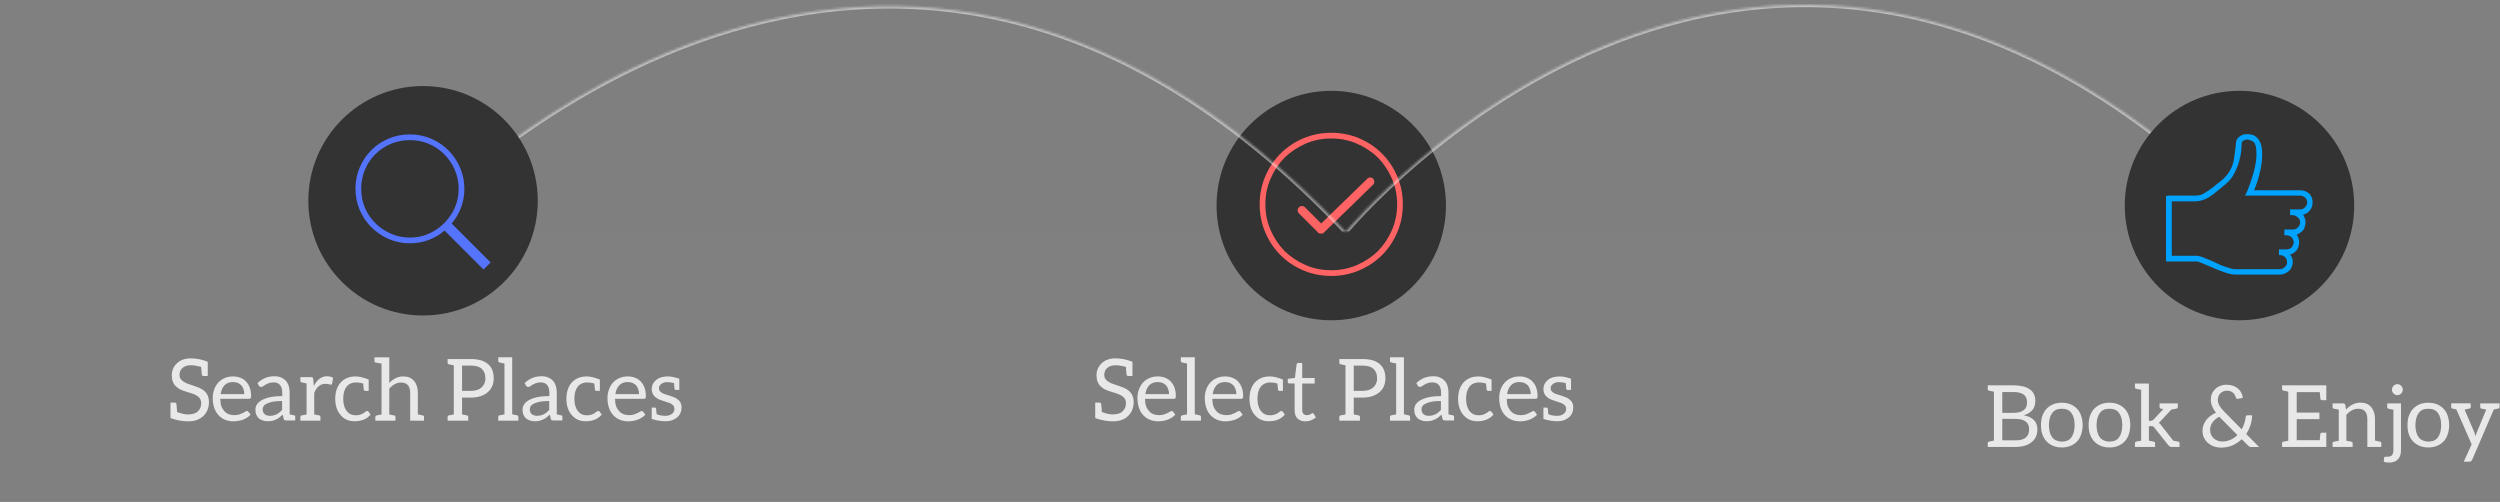 <svg width="1046" height="210" viewBox="0 0 1046 210" fill="none" xmlns="http://www.w3.org/2000/svg">
<rect x="0" y="0" width="1046" height="210" fill="#808080" stroke="none"/>
<path fill-rule="evenodd" clip-rule="evenodd" d="M557 38C583.51 38 605 59.49 605 86C605 112.509 583.51 134 557 134C530.49 134 509 112.509 509 86C509 59.49 530.49 38 557 38Z" fill="#333333"/>
<path fill-rule="evenodd" clip-rule="evenodd" d="M557 55.547C561.124 55.547 565.016 56.32 568.672 57.867C572.328 59.414 575.514 61.548 578.234 64.265C580.952 66.986 583.086 70.172 584.633 73.828C586.18 77.484 586.953 81.376 586.953 85.5C586.953 89.626 586.18 93.515 584.633 97.172C583.086 100.828 580.952 104.016 578.234 106.734C575.514 109.454 572.328 111.586 568.672 113.133C565.016 114.679 561.124 115.453 557 115.453C552.873 115.453 548.984 114.679 545.328 113.133C541.672 111.586 538.484 109.454 535.766 106.734C533.045 104.016 530.914 100.828 529.367 97.172C527.82 93.515 527.047 89.626 527.047 85.5C527.047 81.376 527.82 77.484 529.367 73.828C530.914 70.172 533.045 66.986 535.766 64.265C538.484 61.548 541.672 59.414 545.328 57.867C548.984 56.32 552.873 55.547 557 55.547ZM557 113.062C560.843 113.062 564.429 112.337 567.758 110.883C571.084 109.43 574.016 107.486 576.547 105.047C578.984 102.516 580.928 99.587 582.383 96.258C583.835 92.931 584.562 89.345 584.562 85.5C584.562 81.657 583.835 78.071 582.383 74.742C580.928 71.415 578.984 68.484 576.547 65.953C574.016 63.516 571.084 61.572 567.758 60.117C564.429 58.665 560.843 57.937 557 57.937C553.155 57.937 549.569 58.665 546.242 60.117C542.913 61.572 539.984 63.516 537.453 65.953C535.014 68.484 533.07 71.415 531.617 74.742C530.163 78.071 529.437 81.657 529.437 85.5C529.437 89.345 530.163 92.931 531.617 96.258C533.07 99.587 535.014 102.516 537.453 105.047C539.984 107.486 542.913 109.43 546.242 110.883C549.569 112.337 553.155 113.062 557 113.062ZM572.047 74.812C572.328 74.439 572.726 74.25 573.242 74.25C573.756 74.25 574.202 74.439 574.578 74.812C574.859 75.188 575 75.634 575 76.148C575 76.665 574.811 77.062 574.438 77.344L553.906 97.312C553.812 97.501 553.647 97.618 553.414 97.664C553.179 97.712 552.968 97.734 552.781 97.734C552.5 97.734 552.241 97.712 552.008 97.664C551.773 97.618 551.608 97.501 551.516 97.312L543.5 89.297C543.124 88.923 542.937 88.477 542.937 87.961C542.937 87.447 543.124 87.047 543.5 86.765C543.781 86.392 544.179 86.203 544.695 86.203C545.209 86.203 545.655 86.392 546.031 86.765L552.781 93.515L572.047 74.812Z" fill="#FF6363"/>
<g opacity="0.5">
<mask id="path-4-inside-1" fill="white">
<path fill-rule="evenodd" clip-rule="evenodd" d="M170 97C170 97 362.477 -115.458 563.059 97C563.059 97 739.327 -116.754 947 97"/>
</mask>
<path fill-rule="evenodd" clip-rule="evenodd" d="M170 97C170 97 362.477 -115.458 563.059 97C563.059 97 739.327 -116.754 947 97" fill="black" fill-opacity="0.01"/>
<path d="M563.059 97L562.332 97.686L563.109 98.51L563.83 97.636L563.059 97ZM170 97C170.741 97.671 170.741 97.671 170.743 97.669C170.744 97.668 170.746 97.666 170.749 97.663C170.754 97.657 170.762 97.648 170.774 97.635C170.796 97.611 170.83 97.573 170.876 97.524C170.967 97.425 171.105 97.276 171.288 97.08C171.655 96.689 172.203 96.109 172.928 95.362C174.379 93.866 176.535 91.697 179.353 89.009C184.988 83.634 193.265 76.186 203.825 67.91C224.95 51.354 255.186 31.5 291.652 18.268C328.113 5.038 370.783 -1.565 416.812 8.347C462.836 18.256 512.302 44.695 562.332 97.686L563.786 96.313C513.524 43.075 463.712 16.399 417.233 6.391C370.759 -3.616 327.701 3.06 290.97 16.388C254.245 29.713 223.824 49.695 202.592 66.336C191.973 74.658 183.647 82.149 177.972 87.562C175.135 90.269 172.96 92.457 171.493 93.969C170.759 94.726 170.202 95.314 169.828 95.713C169.641 95.913 169.5 96.066 169.405 96.169C169.357 96.221 169.321 96.26 169.297 96.287C169.285 96.3 169.275 96.31 169.269 96.317C169.266 96.321 169.263 96.323 169.262 96.325C169.26 96.327 169.259 96.328 170 97ZM563.059 97C563.83 97.636 563.831 97.635 563.832 97.634C563.833 97.633 563.834 97.631 563.837 97.628C563.842 97.622 563.849 97.613 563.86 97.6C563.88 97.576 563.911 97.538 563.953 97.488C564.037 97.389 564.163 97.239 564.331 97.043C564.667 96.649 565.171 96.067 565.837 95.315C567.171 93.811 569.156 91.629 571.759 88.926C576.964 83.519 584.636 76.029 594.491 67.704C614.205 51.052 642.632 31.084 677.509 17.776C712.377 4.472 753.68 -2.171 799.183 7.799C844.686 17.769 894.474 44.371 946.283 97.697L947.717 96.303C895.689 42.752 845.567 15.915 799.611 5.846C753.657 -4.224 711.954 2.493 676.796 15.908C641.646 29.32 613.026 49.43 593.2 66.177C583.285 74.552 575.563 82.091 570.318 87.539C567.695 90.263 565.691 92.465 564.341 93.988C563.666 94.749 563.154 95.341 562.81 95.744C562.638 95.945 562.508 96.099 562.421 96.203C562.377 96.255 562.344 96.294 562.322 96.321C562.311 96.335 562.302 96.345 562.297 96.352C562.294 96.356 562.291 96.359 562.29 96.36C562.288 96.362 562.287 96.364 563.059 97Z" fill="white" mask="url(#path-4-inside-1)"/>
</g>
<path d="M83.534 162.356C86.126 163.508 87.422 165.44 87.422 168.152C87.422 170.528 86.678 172.46 85.19 173.948C83.63 175.508 81.494 176.288 78.782 176.288C77.654 176.288 76.478 176.18 75.254 175.964C74.294 175.796 73.334 175.568 72.374 175.28L71.33 174.92V168.44H73.094C73.502 168.44 73.742 168.644 73.814 169.052C73.862 169.244 73.922 169.832 73.994 170.816L74.102 172.4C75.974 173.072 77.438 173.408 78.494 173.408C79.55 173.408 80.438 173.288 81.158 173.048C81.854 172.832 82.406 172.508 82.814 172.076C83.726 171.236 84.182 170.096 84.182 168.656C84.182 167.264 83.534 166.208 82.238 165.488C81.662 165.128 81.014 164.84 80.294 164.624C77.726 163.832 76.214 163.328 75.758 163.112C75.062 162.8 74.402 162.368 73.778 161.816C72.506 160.688 71.87 159.08 71.87 156.992C71.87 155.096 72.554 153.464 73.922 152.096C75.41 150.656 77.33 149.936 79.682 149.936C82.178 149.936 84.59 150.416 86.918 151.376V157.316H85.19C84.758 157.316 84.506 157.112 84.434 156.704C84.434 156.632 84.41 156.392 84.362 155.984C84.338 155.552 84.278 154.724 84.182 153.5C82.502 153.044 81.086 152.816 79.934 152.816C78.374 152.816 77.174 153.2 76.334 153.968C75.518 154.712 75.11 155.672 75.11 156.848C75.11 158.12 75.758 159.116 77.054 159.836C77.582 160.172 78.254 160.472 79.07 160.736C81.23 161.456 82.742 161.996 83.606 162.356H83.534ZM97.533 157.496C98.589 157.496 99.585 157.676 100.521 158.036C101.481 158.396 102.273 158.912 102.897 159.584C103.617 160.352 104.145 161.204 104.481 162.14C104.865 163.22 105.057 164.372 105.057 165.596C105.057 166.148 105.009 166.484 104.913 166.604C104.793 166.772 104.577 166.856 104.265 166.856H92.169C92.169 168.008 92.313 169.016 92.601 169.88C92.841 170.624 93.249 171.32 93.825 171.968C94.353 172.568 94.953 173 95.625 173.264C96.345 173.552 97.113 173.696 97.929 173.696C98.793 173.696 99.489 173.612 100.017 173.444C100.521 173.276 101.025 173.072 101.529 172.832C102.057 172.568 102.417 172.376 102.609 172.256C102.921 172.064 103.161 171.968 103.329 171.968C103.593 171.968 103.797 172.076 103.941 172.292L104.841 173.48C104.505 173.912 104.025 174.32 103.401 174.704C102.681 175.16 102.093 175.46 101.637 175.604C100.917 175.844 100.269 176.012 99.693 176.108C98.973 176.228 98.313 176.288 97.713 176.288C96.465 176.288 95.301 176.072 94.221 175.64C93.189 175.232 92.265 174.596 91.449 173.732C90.681 172.94 90.081 171.92 89.649 170.672C89.217 169.448 89.001 168.056 89.001 166.496C89.001 165.248 89.205 164.072 89.613 162.968C90.021 161.84 90.585 160.88 91.305 160.088C92.049 159.272 92.949 158.636 94.005 158.18C95.061 157.724 96.237 157.496 97.533 157.496ZM97.605 159.836C96.045 159.836 94.833 160.28 93.969 161.168C93.081 162.104 92.529 163.352 92.313 164.912H102.213C102.213 164.168 102.105 163.496 101.889 162.896C101.625 162.152 101.337 161.612 101.025 161.276C100.617 160.844 100.125 160.496 99.549 160.232C98.997 159.992 98.337 159.872 97.569 159.872L97.605 159.836ZM122.992 173.696C123.16 173.72 123.292 173.804 123.388 173.948C123.484 174.068 123.532 174.212 123.532 174.38V175.928H119.788C119.572 175.928 119.32 175.88 119.032 175.784C118.864 175.736 118.744 175.544 118.672 175.208L118.312 173.48L116.872 174.668C116.464 175.004 115.984 175.292 115.432 175.532C114.904 175.772 114.376 175.952 113.848 176.072C113.368 176.192 112.72 176.252 111.904 176.252C111.232 176.252 110.584 176.144 109.96 175.928C109.216 175.664 108.676 175.376 108.34 175.064C107.908 174.68 107.548 174.176 107.26 173.552C106.996 173 106.864 172.28 106.864 171.392C106.864 170.624 107.056 169.928 107.44 169.304C107.872 168.608 108.52 168.008 109.384 167.504C110.344 166.952 111.496 166.52 112.84 166.208C114.232 165.896 115.984 165.74 118.096 165.74V164.336C118.096 162.92 117.784 161.84 117.16 161.096C116.536 160.352 115.636 159.98 114.46 159.98C113.692 159.98 113.032 160.088 112.48 160.304C111.856 160.544 111.4 160.76 111.112 160.952C110.968 161.048 110.8 161.156 110.608 161.276C110.44 161.372 110.26 161.48 110.068 161.6C109.804 161.792 109.528 161.888 109.24 161.888C108.976 161.888 108.784 161.84 108.664 161.744C108.52 161.624 108.4 161.48 108.304 161.312L107.728 160.304C108.664 159.392 109.744 158.672 110.968 158.144C112.072 157.664 113.368 157.424 114.856 157.424C115.936 157.424 116.848 157.592 117.592 157.928C118.408 158.288 119.068 158.744 119.572 159.296C120.1 159.848 120.508 160.568 120.796 161.456C121.06 162.248 121.192 163.184 121.192 164.264V173.372C122.344 173.612 122.944 173.744 122.992 173.768V173.696ZM118.024 167.792C116.464 167.792 115.216 167.876 114.28 168.044C113.368 168.212 112.528 168.464 111.76 168.8C111.088 169.112 110.608 169.472 110.32 169.88C110.032 170.312 109.888 170.768 109.888 171.248C109.888 171.632 109.972 172.04 110.14 172.472C110.284 172.832 110.5 173.12 110.788 173.336C111.076 173.552 111.388 173.708 111.724 173.804C112.132 173.924 112.528 173.984 112.912 173.984C113.392 173.984 113.896 173.924 114.424 173.804C114.904 173.684 115.348 173.528 115.756 173.336C116.116 173.168 116.512 172.904 116.944 172.544C117.184 172.352 117.544 172.016 118.024 171.536V167.792ZM131.333 161.492C132.677 158.78 134.525 157.424 136.877 157.424C137.813 157.424 138.641 157.64 139.361 158.072L138.965 160.484C138.893 160.796 138.737 160.952 138.497 160.952C138.329 160.952 138.041 160.892 137.633 160.772C137.225 160.652 136.733 160.592 136.157 160.592C134.045 160.592 132.485 161.864 131.477 164.408V173.408L133.529 173.804C133.889 173.876 134.069 174.104 134.069 174.488V176H125.681V174.488C125.681 174.104 125.861 173.876 126.221 173.804L128.273 173.408V160.412C127.121 160.196 126.437 160.052 126.221 159.98C125.861 159.908 125.681 159.68 125.681 159.296V157.784H130.109C130.445 157.784 130.673 157.844 130.793 157.964C130.913 158.084 131.009 158.312 131.081 158.648L131.297 161.492H131.333ZM155.056 173.444C153.544 175.316 151.288 176.252 148.288 176.252C145.984 176.252 144.088 175.424 142.6 173.768C141.04 172.016 140.26 169.712 140.26 166.856C140.26 164.072 140.992 161.828 142.456 160.124C143.992 158.372 146.128 157.496 148.864 157.496C150.232 157.496 152.032 157.928 154.264 158.792V163.544H152.824C152.488 163.544 152.284 163.376 152.212 163.04C152.188 162.968 152.14 162.512 152.068 161.672L151.96 160.484C151.696 160.388 151.432 160.316 151.168 160.268C150.928 160.22 150.76 160.184 150.664 160.16C150.016 160.064 149.344 160.016 148.648 160.016C148.024 160.016 147.364 160.172 146.668 160.484C146.02 160.772 145.456 161.216 144.976 161.816C144.064 163.016 143.608 164.696 143.608 166.856C143.608 169.016 144.088 170.72 145.048 171.968C145.984 173.168 147.268 173.768 148.9 173.768C150.412 173.768 151.744 173.264 152.896 172.256C153.088 172.064 153.328 171.968 153.616 171.968C153.88 171.968 154.072 172.064 154.192 172.256L155.056 173.444ZM162.872 160.232C164.624 158.408 166.568 157.496 168.704 157.496C170.648 157.496 172.16 158.12 173.24 159.368C174.296 160.616 174.824 162.296 174.824 164.408V173.372C175.976 173.588 176.66 173.732 176.876 173.804C177.236 173.876 177.416 174.104 177.416 174.488V176H171.62V164.408C171.62 161.504 170.336 160.052 167.768 160.052C166.016 160.052 164.384 160.904 162.872 162.608V173.408L163.304 173.48L164.888 173.804C165.272 173.876 165.464 174.104 165.464 174.488V176H157.04V174.488C157.04 174.104 157.232 173.876 157.616 173.804L159.632 173.408V152.132C158.264 151.916 157.472 151.772 157.256 151.7C156.872 151.628 156.68 151.4 156.68 151.016V149.504H162.872V160.232ZM201.243 150.728C204.795 151.88 206.571 154.376 206.571 158.216C206.571 160.688 205.755 162.632 204.123 164.048C202.371 165.584 199.995 166.352 196.995 166.352H193.323V173.372C193.515 173.444 194.211 173.588 195.411 173.804C195.747 173.876 195.915 174.104 195.915 174.488V176H187.275V174.488C187.275 174.104 187.455 173.876 187.815 173.804L189.867 173.408V152.852C188.715 152.636 188.031 152.492 187.815 152.42C187.455 152.348 187.275 152.12 187.275 151.736V150.224H196.995C198.603 150.224 200.019 150.404 201.243 150.764V150.728ZM203.079 158.144C203.079 156.536 202.575 155.264 201.567 154.328C200.583 153.416 199.059 152.96 196.995 152.96H193.323V163.544H196.995C198.939 163.544 200.439 163.064 201.495 162.104C202.575 161.12 203.115 159.812 203.115 158.18L203.079 158.144ZM216.32 173.768C216.704 173.84 216.896 174.068 216.896 174.452V176H208.472V174.452C208.472 174.068 208.664 173.84 209.048 173.768L211.064 173.372V152.096C209.96 151.88 209.288 151.736 209.048 151.664C208.664 151.592 208.472 151.376 208.472 151.016V149.468H214.304V173.336C215.408 173.552 216.08 173.696 216.32 173.768ZM234.754 173.696C234.922 173.72 235.054 173.804 235.15 173.948C235.246 174.068 235.294 174.212 235.294 174.38V175.928H231.55C231.334 175.928 231.082 175.88 230.794 175.784C230.626 175.736 230.506 175.544 230.434 175.208L230.074 173.48L228.634 174.668C228.226 175.004 227.746 175.292 227.194 175.532C226.666 175.772 226.138 175.952 225.61 176.072C225.13 176.192 224.482 176.252 223.666 176.252C222.994 176.252 222.346 176.144 221.722 175.928C220.978 175.664 220.438 175.376 220.102 175.064C219.67 174.68 219.31 174.176 219.022 173.552C218.758 173 218.626 172.28 218.626 171.392C218.626 170.624 218.818 169.928 219.202 169.304C219.634 168.608 220.282 168.008 221.146 167.504C222.106 166.952 223.258 166.52 224.602 166.208C225.994 165.896 227.746 165.74 229.858 165.74V164.336C229.858 162.92 229.546 161.84 228.922 161.096C228.298 160.352 227.398 159.98 226.222 159.98C225.454 159.98 224.794 160.088 224.242 160.304C223.618 160.544 223.162 160.76 222.874 160.952C222.73 161.048 222.562 161.156 222.37 161.276C222.202 161.372 222.022 161.48 221.83 161.6C221.566 161.792 221.29 161.888 221.002 161.888C220.738 161.888 220.546 161.84 220.426 161.744C220.282 161.624 220.162 161.48 220.066 161.312L219.49 160.304C220.426 159.392 221.506 158.672 222.73 158.144C223.834 157.664 225.13 157.424 226.618 157.424C227.698 157.424 228.61 157.592 229.354 157.928C230.17 158.288 230.83 158.744 231.334 159.296C231.862 159.848 232.27 160.568 232.558 161.456C232.822 162.248 232.954 163.184 232.954 164.264V173.372C234.106 173.612 234.706 173.744 234.754 173.768V173.696ZM229.786 167.792C228.226 167.792 226.978 167.876 226.042 168.044C225.13 168.212 224.29 168.464 223.522 168.8C222.85 169.112 222.37 169.472 222.082 169.88C221.794 170.312 221.65 170.768 221.65 171.248C221.65 171.632 221.734 172.04 221.902 172.472C222.046 172.832 222.262 173.12 222.55 173.336C222.838 173.552 223.15 173.708 223.486 173.804C223.894 173.924 224.29 173.984 224.674 173.984C225.154 173.984 225.658 173.924 226.186 173.804C226.666 173.684 227.11 173.528 227.518 173.336C227.878 173.168 228.274 172.904 228.706 172.544C228.946 172.352 229.306 172.016 229.786 171.536V167.792ZM251.771 173.444C250.259 175.316 248.003 176.252 245.003 176.252C242.699 176.252 240.803 175.424 239.315 173.768C237.755 172.016 236.975 169.712 236.975 166.856C236.975 164.072 237.707 161.828 239.171 160.124C240.707 158.372 242.843 157.496 245.579 157.496C246.947 157.496 248.747 157.928 250.979 158.792V163.544H249.539C249.203 163.544 248.999 163.376 248.927 163.04C248.903 162.968 248.855 162.512 248.783 161.672L248.675 160.484C248.411 160.388 248.147 160.316 247.883 160.268C247.643 160.22 247.475 160.184 247.379 160.16C246.731 160.064 246.059 160.016 245.363 160.016C244.739 160.016 244.079 160.172 243.383 160.484C242.735 160.772 242.171 161.216 241.691 161.816C240.779 163.016 240.323 164.696 240.323 166.856C240.323 169.016 240.803 170.72 241.763 171.968C242.699 173.168 243.983 173.768 245.615 173.768C247.127 173.768 248.459 173.264 249.611 172.256C249.803 172.064 250.043 171.968 250.331 171.968C250.595 171.968 250.787 172.064 250.907 172.256L251.771 173.444ZM262.697 157.496C263.753 157.496 264.749 157.676 265.685 158.036C266.645 158.396 267.437 158.912 268.061 159.584C268.781 160.352 269.309 161.204 269.645 162.14C270.029 163.22 270.221 164.372 270.221 165.596C270.221 166.148 270.173 166.484 270.077 166.604C269.957 166.772 269.741 166.856 269.429 166.856H257.333C257.333 168.008 257.477 169.016 257.765 169.88C258.005 170.624 258.413 171.32 258.989 171.968C259.517 172.568 260.117 173 260.789 173.264C261.509 173.552 262.277 173.696 263.093 173.696C263.957 173.696 264.653 173.612 265.181 173.444C265.685 173.276 266.189 173.072 266.693 172.832C267.221 172.568 267.581 172.376 267.773 172.256C268.085 172.064 268.325 171.968 268.493 171.968C268.757 171.968 268.961 172.076 269.105 172.292L270.005 173.48C269.669 173.912 269.189 174.32 268.565 174.704C267.845 175.16 267.257 175.46 266.801 175.604C266.081 175.844 265.433 176.012 264.857 176.108C264.137 176.228 263.477 176.288 262.877 176.288C261.629 176.288 260.465 176.072 259.385 175.64C258.353 175.232 257.429 174.596 256.613 173.732C255.845 172.94 255.245 171.92 254.813 170.672C254.381 169.448 254.165 168.056 254.165 166.496C254.165 165.248 254.369 164.072 254.777 162.968C255.185 161.84 255.749 160.88 256.469 160.088C257.213 159.272 258.113 158.636 259.169 158.18C260.225 157.724 261.401 157.496 262.697 157.496ZM262.769 159.836C261.209 159.836 259.997 160.28 259.133 161.168C258.245 162.104 257.693 163.352 257.477 164.912H267.377C267.377 164.168 267.269 163.496 267.053 162.896C266.789 162.152 266.501 161.612 266.189 161.276C265.781 160.844 265.289 160.496 264.713 160.232C264.161 159.992 263.501 159.872 262.733 159.872L262.769 159.836ZM279.48 157.496C280.728 157.496 282.312 157.82 284.232 158.468V163.148H282.828C282.492 163.148 282.288 162.98 282.216 162.644L282 160.268C280.872 160.004 279.936 159.872 279.192 159.872H279.156C278.172 159.872 277.344 160.136 276.672 160.664C276.024 161.168 275.7 161.72 275.7 162.32C275.7 162.944 275.844 163.4 276.132 163.688C276.612 164.24 277.308 164.66 278.22 164.948L279.3 165.272C279.492 165.32 279.876 165.44 280.452 165.632L282.18 166.28C282.66 166.448 283.164 166.76 283.692 167.216C284.676 167.984 285.168 169.04 285.168 170.384C285.168 172.136 284.58 173.528 283.404 174.56C282.132 175.688 280.524 176.252 278.58 176.252C276.588 176.252 274.62 175.928 272.676 175.28V170.528H273.972C274.26 170.528 274.44 170.672 274.512 170.96L274.728 173.264C275.688 173.744 276.924 173.984 278.436 173.984C279.588 173.984 280.524 173.684 281.244 173.084C281.868 172.532 282.18 171.92 282.18 171.248C282.18 170.552 282.036 170.048 281.748 169.736C281.412 169.352 281.052 169.064 280.668 168.872C280.14 168.608 279.636 168.416 279.156 168.296C277.38 167.72 276.264 167.336 275.808 167.144C275.232 166.88 274.692 166.544 274.188 166.136C273.18 165.296 272.676 164.168 272.676 162.752C272.676 161.312 273.252 160.088 274.404 159.08C275.604 158.024 277.296 157.496 279.48 157.496Z" fill="#E8E8E8"/>
<path fill-rule="evenodd" clip-rule="evenodd" d="M177 36C203.51 36 225 57.49 225 84C225 110.51 203.51 132 177 132C150.49 132 129 110.51 129 84C129 57.49 150.49 36 177 36Z" fill="#333333"/>
<path fill-rule="evenodd" clip-rule="evenodd" d="M205.266 109.812L202.312 112.766L186 96.453C185.062 97.297 184.031 98.048 182.906 98.703C181.781 99.36 180.608 99.922 179.391 100.391C178.171 100.861 176.881 101.212 175.523 101.445C174.163 101.68 172.827 101.797 171.516 101.797C168.327 101.797 165.35 101.188 162.586 99.969C159.82 98.751 157.405 97.11 155.344 95.047C153.28 92.986 151.663 90.571 150.492 87.805C149.319 85.04 148.734 82.109 148.734 79.016C148.734 75.829 149.319 72.852 150.492 70.086C151.663 67.322 153.28 64.907 155.344 62.844C157.405 60.783 159.82 59.165 162.586 57.992C165.35 56.821 168.327 56.234 171.516 56.234C174.609 56.234 177.538 56.821 180.305 57.992C183.069 59.165 185.484 60.783 187.547 62.844C189.608 64.907 191.249 67.322 192.469 70.086C193.686 72.852 194.297 75.829 194.297 79.016C194.297 80.329 194.178 81.665 193.945 83.023C193.71 84.383 193.359 85.673 192.891 86.89C192.42 88.11 191.858 89.281 191.203 90.406C190.546 91.531 189.797 92.564 188.953 93.5L205.266 109.812ZM151.125 79.016C151.125 81.828 151.639 84.454 152.672 86.89C153.702 89.329 155.155 91.485 157.031 93.359C158.905 95.236 161.085 96.712 163.57 97.789C166.053 98.868 168.703 99.406 171.516 99.406C174.328 99.406 176.952 98.868 179.391 97.789C181.827 96.712 183.983 95.236 185.859 93.359C187.734 91.485 189.21 89.329 190.289 86.89C191.366 84.454 191.906 81.828 191.906 79.016C191.906 76.203 191.366 73.555 190.289 71.07C189.21 68.587 187.734 66.408 185.859 64.531C183.983 62.657 181.827 61.204 179.391 60.172C176.952 59.141 174.328 58.625 171.516 58.625C168.703 58.625 166.053 59.141 163.57 60.172C161.085 61.204 158.905 62.657 157.031 64.531C155.155 66.408 153.702 68.587 152.672 71.07C151.639 73.555 151.125 76.203 151.125 79.016Z" fill="#5474FD"/>
<path d="M470.443 162.356C473.035 163.508 474.331 165.44 474.331 168.152C474.331 170.528 473.587 172.46 472.099 173.948C470.539 175.508 468.403 176.288 465.691 176.288C464.563 176.288 463.387 176.18 462.163 175.964C461.203 175.796 460.243 175.568 459.283 175.28L458.239 174.92V168.44H460.003C460.411 168.44 460.651 168.644 460.723 169.052C460.771 169.244 460.831 169.832 460.903 170.816L461.011 172.4C462.883 173.072 464.347 173.408 465.403 173.408C466.459 173.408 467.347 173.288 468.067 173.048C468.763 172.832 469.315 172.508 469.723 172.076C470.635 171.236 471.091 170.096 471.091 168.656C471.091 167.264 470.443 166.208 469.147 165.488C468.571 165.128 467.923 164.84 467.203 164.624C464.635 163.832 463.123 163.328 462.667 163.112C461.971 162.8 461.311 162.368 460.687 161.816C459.415 160.688 458.779 159.08 458.779 156.992C458.779 155.096 459.463 153.464 460.831 152.096C462.319 150.656 464.239 149.936 466.591 149.936C469.087 149.936 471.499 150.416 473.827 151.376V157.316H472.099C471.667 157.316 471.415 157.112 471.343 156.704C471.343 156.632 471.319 156.392 471.271 155.984C471.247 155.552 471.187 154.724 471.091 153.5C469.411 153.044 467.995 152.816 466.843 152.816C465.283 152.816 464.083 153.2 463.243 153.968C462.427 154.712 462.019 155.672 462.019 156.848C462.019 158.12 462.667 159.116 463.963 159.836C464.491 160.172 465.163 160.472 465.979 160.736C468.139 161.456 469.651 161.996 470.515 162.356H470.443ZM484.441 157.496C485.497 157.496 486.493 157.676 487.429 158.036C488.389 158.396 489.181 158.912 489.805 159.584C490.525 160.352 491.053 161.204 491.389 162.14C491.773 163.22 491.965 164.372 491.965 165.596C491.965 166.148 491.917 166.484 491.821 166.604C491.701 166.772 491.485 166.856 491.173 166.856H479.077C479.077 168.008 479.221 169.016 479.509 169.88C479.749 170.624 480.157 171.32 480.733 171.968C481.261 172.568 481.861 173 482.533 173.264C483.253 173.552 484.021 173.696 484.837 173.696C485.701 173.696 486.397 173.612 486.925 173.444C487.429 173.276 487.933 173.072 488.437 172.832C488.965 172.568 489.325 172.376 489.517 172.256C489.829 172.064 490.069 171.968 490.237 171.968C490.501 171.968 490.705 172.076 490.849 172.292L491.749 173.48C491.413 173.912 490.933 174.32 490.309 174.704C489.589 175.16 489.001 175.46 488.545 175.604C487.825 175.844 487.177 176.012 486.601 176.108C485.881 176.228 485.221 176.288 484.621 176.288C483.373 176.288 482.209 176.072 481.129 175.64C480.097 175.232 479.173 174.596 478.357 173.732C477.589 172.94 476.989 171.92 476.557 170.672C476.125 169.448 475.909 168.056 475.909 166.496C475.909 165.248 476.113 164.072 476.521 162.968C476.929 161.84 477.493 160.88 478.213 160.088C478.957 159.272 479.857 158.636 480.913 158.18C481.969 157.724 483.145 157.496 484.441 157.496ZM484.513 159.836C482.953 159.836 481.741 160.28 480.877 161.168C479.989 162.104 479.437 163.352 479.221 164.912H489.121C489.121 164.168 489.013 163.496 488.797 162.896C488.533 162.152 488.245 161.612 487.933 161.276C487.525 160.844 487.033 160.496 486.457 160.232C485.905 159.992 485.245 159.872 484.477 159.872L484.513 159.836ZM501.908 173.768C502.292 173.84 502.484 174.068 502.484 174.452V176H494.06V174.452C494.06 174.068 494.252 173.84 494.636 173.768L496.652 173.372V152.096C495.548 151.88 494.876 151.736 494.636 151.664C494.252 151.592 494.06 151.376 494.06 151.016V149.468H499.892V173.336C500.996 173.552 501.668 173.696 501.908 173.768ZM512.602 157.496C513.658 157.496 514.654 157.676 515.59 158.036C516.55 158.396 517.342 158.912 517.966 159.584C518.686 160.352 519.214 161.204 519.55 162.14C519.934 163.22 520.126 164.372 520.126 165.596C520.126 166.148 520.078 166.484 519.982 166.604C519.862 166.772 519.646 166.856 519.334 166.856H507.238C507.238 168.008 507.382 169.016 507.67 169.88C507.91 170.624 508.318 171.32 508.894 171.968C509.422 172.568 510.022 173 510.694 173.264C511.414 173.552 512.182 173.696 512.998 173.696C513.862 173.696 514.558 173.612 515.086 173.444C515.59 173.276 516.094 173.072 516.598 172.832C517.126 172.568 517.486 172.376 517.678 172.256C517.99 172.064 518.23 171.968 518.398 171.968C518.662 171.968 518.866 172.076 519.01 172.292L519.91 173.48C519.574 173.912 519.094 174.32 518.47 174.704C517.75 175.16 517.162 175.46 516.706 175.604C515.986 175.844 515.338 176.012 514.762 176.108C514.042 176.228 513.382 176.288 512.782 176.288C511.534 176.288 510.37 176.072 509.29 175.64C508.258 175.232 507.334 174.596 506.518 173.732C505.75 172.94 505.15 171.92 504.718 170.672C504.286 169.448 504.07 168.056 504.07 166.496C504.07 165.248 504.274 164.072 504.682 162.968C505.09 161.84 505.654 160.88 506.374 160.088C507.118 159.272 508.018 158.636 509.074 158.18C510.13 157.724 511.306 157.496 512.602 157.496ZM512.674 159.836C511.114 159.836 509.902 160.28 509.038 161.168C508.15 162.104 507.598 163.352 507.382 164.912H517.282C517.282 164.168 517.174 163.496 516.958 162.896C516.694 162.152 516.406 161.612 516.094 161.276C515.686 160.844 515.194 160.496 514.618 160.232C514.066 159.992 513.406 159.872 512.638 159.872L512.674 159.836ZM537.57 173.444C536.058 175.316 533.802 176.252 530.802 176.252C528.498 176.252 526.602 175.424 525.114 173.768C523.554 172.016 522.774 169.712 522.774 166.856C522.774 164.072 523.506 161.828 524.97 160.124C526.506 158.372 528.642 157.496 531.378 157.496C532.746 157.496 534.546 157.928 536.778 158.792V163.544H535.338C535.002 163.544 534.798 163.376 534.726 163.04C534.702 162.968 534.654 162.512 534.582 161.672L534.474 160.484C534.21 160.388 533.946 160.316 533.682 160.268C533.442 160.22 533.274 160.184 533.178 160.16C532.53 160.064 531.858 160.016 531.162 160.016C530.538 160.016 529.878 160.172 529.182 160.484C528.534 160.772 527.97 161.216 527.49 161.816C526.578 163.016 526.122 164.696 526.122 166.856C526.122 169.016 526.602 170.72 527.562 171.968C528.498 173.168 529.782 173.768 531.414 173.768C532.926 173.768 534.258 173.264 535.41 172.256C535.602 172.064 535.842 171.968 536.13 171.968C536.394 171.968 536.586 172.064 536.706 172.256L537.57 173.444ZM546.142 176.288C544.75 176.288 543.646 175.88 542.83 175.064C542.062 174.296 541.678 173.144 541.678 171.608V160.448H539.482C539.266 160.448 539.098 160.4 538.978 160.304C538.858 160.208 538.798 160.028 538.798 159.764V158.504L541.786 158.108L542.506 152.456C542.506 152.264 542.578 152.12 542.722 152.024C542.842 151.928 543.01 151.88 543.226 151.88H544.846V158.144H550.066V160.484H544.846V171.428C544.846 172.22 545.026 172.796 545.386 173.156C545.746 173.516 546.238 173.696 546.862 173.696C547.126 173.696 547.426 173.648 547.762 173.552C547.978 173.48 548.194 173.384 548.41 173.264C548.482 173.216 548.554 173.168 548.626 173.12C548.698 173.072 548.77 173.024 548.842 172.976C549.034 172.88 549.154 172.832 549.202 172.832C549.37 172.832 549.514 172.928 549.634 173.12L550.57 174.632C549.922 175.184 549.25 175.592 548.554 175.856C547.762 176.144 546.958 176.288 546.142 176.288ZM574.335 150.728C577.887 151.88 579.663 154.376 579.663 158.216C579.663 160.688 578.847 162.632 577.215 164.048C575.463 165.584 573.087 166.352 570.087 166.352H566.415V173.372C566.607 173.444 567.303 173.588 568.503 173.804C568.839 173.876 569.007 174.104 569.007 174.488V176H560.367V174.488C560.367 174.104 560.547 173.876 560.907 173.804L562.959 173.408V152.852C561.807 152.636 561.123 152.492 560.907 152.42C560.547 152.348 560.367 152.12 560.367 151.736V150.224H570.087C571.695 150.224 573.111 150.404 574.335 150.764V150.728ZM576.171 158.144C576.171 156.536 575.667 155.264 574.659 154.328C573.675 153.416 572.151 152.96 570.087 152.96H566.415V163.544H570.087C572.031 163.544 573.531 163.064 574.587 162.104C575.667 161.12 576.207 159.812 576.207 158.18L576.171 158.144ZM589.412 173.768C589.796 173.84 589.988 174.068 589.988 174.452V176H581.564V174.452C581.564 174.068 581.756 173.84 582.14 173.768L584.156 173.372V152.096C583.052 151.88 582.38 151.736 582.14 151.664C581.756 151.592 581.564 151.376 581.564 151.016V149.468H587.396V173.336C588.5 173.552 589.172 173.696 589.412 173.768ZM607.846 173.696C608.014 173.72 608.146 173.804 608.242 173.948C608.338 174.068 608.386 174.212 608.386 174.38V175.928H604.642C604.426 175.928 604.174 175.88 603.886 175.784C603.718 175.736 603.598 175.544 603.526 175.208L603.166 173.48L601.726 174.668C601.318 175.004 600.838 175.292 600.286 175.532C599.758 175.772 599.23 175.952 598.702 176.072C598.222 176.192 597.574 176.252 596.758 176.252C596.086 176.252 595.438 176.144 594.814 175.928C594.07 175.664 593.53 175.376 593.194 175.064C592.762 174.68 592.402 174.176 592.114 173.552C591.85 173 591.718 172.28 591.718 171.392C591.718 170.624 591.91 169.928 592.294 169.304C592.726 168.608 593.374 168.008 594.238 167.504C595.198 166.952 596.35 166.52 597.694 166.208C599.086 165.896 600.838 165.74 602.95 165.74V164.336C602.95 162.92 602.638 161.84 602.014 161.096C601.39 160.352 600.49 159.98 599.314 159.98C598.546 159.98 597.886 160.088 597.334 160.304C596.71 160.544 596.254 160.76 595.966 160.952C595.822 161.048 595.654 161.156 595.462 161.276C595.294 161.372 595.114 161.48 594.922 161.6C594.658 161.792 594.382 161.888 594.094 161.888C593.83 161.888 593.638 161.84 593.518 161.744C593.374 161.624 593.254 161.48 593.158 161.312L592.582 160.304C593.518 159.392 594.598 158.672 595.822 158.144C596.926 157.664 598.222 157.424 599.71 157.424C600.79 157.424 601.702 157.592 602.446 157.928C603.262 158.288 603.922 158.744 604.426 159.296C604.954 159.848 605.362 160.568 605.65 161.456C605.914 162.248 606.046 163.184 606.046 164.264V173.372C607.198 173.612 607.798 173.744 607.846 173.768V173.696ZM602.878 167.792C601.318 167.792 600.07 167.876 599.134 168.044C598.222 168.212 597.382 168.464 596.614 168.8C595.942 169.112 595.462 169.472 595.174 169.88C594.886 170.312 594.742 170.768 594.742 171.248C594.742 171.632 594.826 172.04 594.994 172.472C595.138 172.832 595.354 173.12 595.642 173.336C595.93 173.552 596.242 173.708 596.578 173.804C596.986 173.924 597.382 173.984 597.766 173.984C598.246 173.984 598.75 173.924 599.278 173.804C599.758 173.684 600.202 173.528 600.61 173.336C600.97 173.168 601.366 172.904 601.798 172.544C602.038 172.352 602.398 172.016 602.878 171.536V167.792ZM624.863 173.444C623.351 175.316 621.095 176.252 618.095 176.252C615.791 176.252 613.895 175.424 612.407 173.768C610.847 172.016 610.067 169.712 610.067 166.856C610.067 164.072 610.799 161.828 612.263 160.124C613.799 158.372 615.935 157.496 618.671 157.496C620.039 157.496 621.839 157.928 624.071 158.792V163.544H622.631C622.295 163.544 622.091 163.376 622.019 163.04C621.995 162.968 621.947 162.512 621.875 161.672L621.767 160.484C621.503 160.388 621.239 160.316 620.975 160.268C620.735 160.22 620.567 160.184 620.471 160.16C619.823 160.064 619.151 160.016 618.455 160.016C617.831 160.016 617.171 160.172 616.475 160.484C615.827 160.772 615.263 161.216 614.783 161.816C613.871 163.016 613.415 164.696 613.415 166.856C613.415 169.016 613.895 170.72 614.855 171.968C615.791 173.168 617.075 173.768 618.707 173.768C620.219 173.768 621.551 173.264 622.703 172.256C622.895 172.064 623.135 171.968 623.423 171.968C623.687 171.968 623.879 172.064 623.999 172.256L624.863 173.444ZM635.789 157.496C636.845 157.496 637.841 157.676 638.777 158.036C639.737 158.396 640.529 158.912 641.153 159.584C641.873 160.352 642.401 161.204 642.737 162.14C643.121 163.22 643.313 164.372 643.313 165.596C643.313 166.148 643.265 166.484 643.169 166.604C643.049 166.772 642.833 166.856 642.521 166.856H630.425C630.425 168.008 630.569 169.016 630.857 169.88C631.097 170.624 631.505 171.32 632.081 171.968C632.609 172.568 633.209 173 633.881 173.264C634.601 173.552 635.369 173.696 636.185 173.696C637.049 173.696 637.745 173.612 638.273 173.444C638.777 173.276 639.281 173.072 639.785 172.832C640.313 172.568 640.673 172.376 640.865 172.256C641.177 172.064 641.417 171.968 641.585 171.968C641.849 171.968 642.053 172.076 642.197 172.292L643.097 173.48C642.761 173.912 642.281 174.32 641.657 174.704C640.937 175.16 640.349 175.46 639.893 175.604C639.173 175.844 638.525 176.012 637.949 176.108C637.229 176.228 636.569 176.288 635.969 176.288C634.721 176.288 633.557 176.072 632.477 175.64C631.445 175.232 630.521 174.596 629.705 173.732C628.937 172.94 628.337 171.92 627.905 170.672C627.473 169.448 627.257 168.056 627.257 166.496C627.257 165.248 627.461 164.072 627.869 162.968C628.277 161.84 628.841 160.88 629.561 160.088C630.305 159.272 631.205 158.636 632.261 158.18C633.317 157.724 634.493 157.496 635.789 157.496ZM635.861 159.836C634.301 159.836 633.089 160.28 632.225 161.168C631.337 162.104 630.785 163.352 630.569 164.912H640.469C640.469 164.168 640.361 163.496 640.145 162.896C639.881 162.152 639.593 161.612 639.281 161.276C638.873 160.844 638.381 160.496 637.805 160.232C637.253 159.992 636.593 159.872 635.825 159.872L635.861 159.836ZM652.572 157.496C653.82 157.496 655.404 157.82 657.324 158.468V163.148H655.92C655.584 163.148 655.38 162.98 655.308 162.644L655.092 160.268C653.964 160.004 653.028 159.872 652.284 159.872H652.248C651.264 159.872 650.436 160.136 649.764 160.664C649.116 161.168 648.792 161.72 648.792 162.32C648.792 162.944 648.936 163.4 649.224 163.688C649.704 164.24 650.4 164.66 651.312 164.948L652.392 165.272C652.584 165.32 652.968 165.44 653.544 165.632L655.272 166.28C655.752 166.448 656.256 166.76 656.784 167.216C657.768 167.984 658.26 169.04 658.26 170.384C658.26 172.136 657.672 173.528 656.496 174.56C655.224 175.688 653.616 176.252 651.672 176.252C649.68 176.252 647.712 175.928 645.768 175.28V170.528H647.064C647.352 170.528 647.532 170.672 647.604 170.96L647.82 173.264C648.78 173.744 650.016 173.984 651.528 173.984C652.68 173.984 653.616 173.684 654.336 173.084C654.96 172.532 655.272 171.92 655.272 171.248C655.272 170.552 655.128 170.048 654.84 169.736C654.504 169.352 654.144 169.064 653.76 168.872C653.232 168.608 652.728 168.416 652.248 168.296C650.472 167.72 649.356 167.336 648.9 167.144C648.324 166.88 647.784 166.544 647.28 166.136C646.272 165.296 645.768 164.168 645.768 162.752C645.768 161.312 646.344 160.088 647.496 159.08C648.696 158.024 650.388 157.496 652.572 157.496Z" fill="#E8E8E8"/>
<g clip-path="url(#clip0)">
<path d="M846.754 173.752C850.546 174.496 852.442 176.464 852.442 179.656C852.442 181.984 851.602 183.796 849.922 185.092C848.242 186.364 846.058 187 843.37 187H831.67V185.416C831.67 185.056 831.85 184.84 832.21 184.768L834.262 184.336V163.888L832.21 163.456C831.85 163.384 831.67 163.168 831.67 162.808V161.224H842.506C845.314 161.224 847.522 161.752 849.13 162.808C850.762 163.864 851.578 165.496 851.578 167.704C851.578 169.264 851.182 170.536 850.39 171.52C849.598 172.504 848.386 173.248 846.754 173.752ZM842.362 172.744C844.186 172.744 845.602 172.396 846.61 171.7C847.618 170.98 848.122 169.888 848.122 168.424C848.122 166.864 847.642 165.748 846.682 165.076C845.746 164.38 844.354 164.032 842.506 164.032H837.754V172.744H842.362ZM848.986 179.584C848.986 178.096 848.482 177.004 847.474 176.308C846.49 175.612 845.11 175.264 843.334 175.264H837.754V184.228H843.37C845.266 184.252 846.67 183.868 847.582 183.076C848.518 182.26 848.986 181.096 848.986 179.584ZM862.662 168.496C863.982 168.496 865.182 168.712 866.262 169.144C867.318 169.576 868.242 170.2 869.034 171.016C869.778 171.784 870.354 172.768 870.762 173.968C871.17 175.144 871.374 176.44 871.374 177.856C871.374 179.272 871.17 180.568 870.762 181.744C870.354 182.944 869.778 183.928 869.034 184.696C868.242 185.512 867.318 186.136 866.262 186.568C865.182 187 863.982 187.216 862.662 187.216C861.342 187.216 860.142 187 859.062 186.568C858.006 186.136 857.082 185.512 856.29 184.696C855.57 183.952 854.982 182.968 854.526 181.744C854.142 180.712 853.95 179.416 853.95 177.856C853.95 176.296 854.142 175 854.526 173.968C854.982 172.744 855.57 171.76 856.29 171.016C857.082 170.2 858.006 169.576 859.062 169.144C860.142 168.712 861.342 168.496 862.662 168.496ZM862.662 184.768C864.51 184.768 865.854 184.168 866.694 182.968C867.582 181.72 868.026 180.028 868.026 177.892C868.026 175.756 867.582 174.064 866.694 172.816C865.854 171.616 864.51 171.016 862.662 171.016C861.726 171.016 860.934 171.16 860.286 171.448C859.662 171.736 859.11 172.192 858.63 172.816C858.174 173.44 857.838 174.16 857.622 174.976C857.382 175.936 857.262 176.92 857.262 177.928C857.262 178.888 857.382 179.848 857.622 180.808C857.838 181.624 858.174 182.344 858.63 182.968C859.038 183.52 859.59 183.952 860.286 184.264C861.054 184.6 861.846 184.768 862.662 184.768ZM882.596 168.496C883.916 168.496 885.116 168.712 886.196 169.144C887.252 169.576 888.176 170.2 888.968 171.016C889.712 171.784 890.288 172.768 890.696 173.968C891.104 175.144 891.308 176.44 891.308 177.856C891.308 179.272 891.104 180.568 890.696 181.744C890.288 182.944 889.712 183.928 888.968 184.696C888.176 185.512 887.252 186.136 886.196 186.568C885.116 187 883.916 187.216 882.596 187.216C881.276 187.216 880.076 187 878.996 186.568C877.94 186.136 877.016 185.512 876.224 184.696C875.504 183.952 874.916 182.968 874.46 181.744C874.076 180.712 873.884 179.416 873.884 177.856C873.884 176.296 874.076 175 874.46 173.968C874.916 172.744 875.504 171.76 876.224 171.016C877.016 170.2 877.94 169.576 878.996 169.144C880.076 168.712 881.276 168.496 882.596 168.496ZM882.596 184.768C884.444 184.768 885.788 184.168 886.628 182.968C887.516 181.72 887.96 180.028 887.96 177.892C887.96 175.756 887.516 174.064 886.628 172.816C885.788 171.616 884.444 171.016 882.596 171.016C881.66 171.016 880.868 171.16 880.22 171.448C879.596 171.736 879.044 172.192 878.564 172.816C878.108 173.44 877.772 174.16 877.556 174.976C877.316 175.936 877.196 176.92 877.196 177.928C877.196 178.888 877.316 179.848 877.556 180.808C877.772 181.624 878.108 182.344 878.564 182.968C878.972 183.52 879.524 183.952 880.22 184.264C880.988 184.6 881.78 184.768 882.596 184.768ZM911.371 184.768C911.731 184.84 911.911 185.056 911.911 185.416V187H908.527C908.071 187 907.663 186.784 907.303 186.352L901.327 178.864C901.159 178.624 900.979 178.468 900.787 178.396C900.595 178.324 900.319 178.288 899.959 178.288H899.095V184.372C899.239 184.372 899.659 184.456 900.355 184.624L901.111 184.768C901.495 184.84 901.687 185.068 901.687 185.452V187H893.263V185.452C893.263 185.068 893.443 184.84 893.803 184.768L895.855 184.372V163.096C894.703 162.88 894.019 162.736 893.803 162.664C893.443 162.592 893.263 162.376 893.263 162.016V160.468H899.095V176.056H899.887C900.391 176.056 900.775 175.888 901.039 175.552L905.143 171.16C905.071 171.16 904.999 171.148 904.927 171.124C904.855 171.1 904.783 171.088 904.711 171.088L904.135 170.98C903.751 170.908 903.559 170.68 903.559 170.296V168.784H911.191V170.296C911.191 170.656 911.035 170.872 910.723 170.944L908.491 171.376L904.243 175.912C903.859 176.368 903.511 176.692 903.199 176.884C903.679 177.196 904.039 177.568 904.279 178L909.319 184.408L910.255 184.552C910.879 184.696 911.263 184.768 911.407 184.768H911.371ZM931.818 161.008C932.754 161.008 933.618 161.152 934.41 161.44C935.154 161.704 935.838 162.112 936.462 162.664C937.014 163.144 937.458 163.72 937.794 164.392C938.106 164.992 938.298 165.688 938.37 166.48L936.39 166.876L936.21 166.912C936.114 166.912 935.97 166.864 935.778 166.768C935.658 166.72 935.562 166.576 935.49 166.336C935.418 166.048 935.286 165.712 935.094 165.328C934.95 165.04 934.722 164.74 934.41 164.428C934.146 164.164 933.786 163.936 933.33 163.744C932.874 163.552 932.394 163.456 931.89 163.456C931.242 163.456 930.69 163.552 930.234 163.744C929.778 163.936 929.37 164.212 929.01 164.572C928.65 164.932 928.386 165.328 928.218 165.76C928.026 166.264 927.93 166.768 927.93 167.272C927.93 167.68 927.99 168.088 928.11 168.496C928.23 168.928 928.386 169.312 928.578 169.648C928.746 169.96 929.01 170.356 929.37 170.836C929.658 171.22 930.042 171.652 930.522 172.132L937.938 179.656C938.346 178.912 938.706 178.072 939.018 177.136C939.33 176.2 939.522 175.312 939.594 174.472C939.594 174.28 939.666 174.112 939.81 173.968C939.954 173.824 940.122 173.752 940.314 173.752H942.258C942.258 175.12 942.042 176.476 941.61 177.82C941.154 179.236 940.554 180.484 939.81 181.564L945.21 187.036H942.114C941.754 187.036 941.466 187 941.25 186.928C941.106 186.88 940.866 186.688 940.53 186.352L937.938 183.76C936.762 184.864 935.466 185.728 934.05 186.352C932.634 186.976 931.014 187.288 929.19 187.288C928.23 187.288 927.294 187.132 926.382 186.82C925.446 186.484 924.618 186.016 923.898 185.416C923.178 184.816 922.602 184.072 922.17 183.184C921.738 182.32 921.522 181.312 921.522 180.16C921.522 179.32 921.666 178.528 921.954 177.784C922.266 176.992 922.65 176.296 923.106 175.696C923.586 175.072 924.186 174.496 924.906 173.968C925.578 173.488 926.322 173.056 927.138 172.672C926.466 171.808 925.938 170.908 925.554 169.972C925.194 169.108 925.014 168.208 925.014 167.272C925.014 166.36 925.17 165.52 925.482 164.752C925.77 164.056 926.238 163.384 926.886 162.736C927.438 162.184 928.17 161.74 929.082 161.404C929.922 161.092 930.882 160.936 931.962 160.936L931.818 161.008ZM924.726 179.908C924.726 180.7 924.87 181.384 925.158 181.96C925.446 182.56 925.818 183.064 926.274 183.472C926.682 183.832 927.222 184.144 927.894 184.408C928.47 184.624 929.082 184.732 929.73 184.732C931.05 184.732 932.25 184.48 933.33 183.976C934.41 183.472 935.346 182.824 936.138 182.032L928.542 174.364C927.294 175.012 926.334 175.828 925.662 176.812C925.014 177.748 924.69 178.792 924.69 179.944L924.726 179.908ZM973.328 167.452H971.6C971.168 167.452 970.916 167.248 970.844 166.84L970.592 164.068H960.944V172.636H970.448V175.372H960.944V184.192H970.592L970.808 181.6C970.88 181.216 971.144 181.024 971.6 181.024H973.328V187H954.824V185.488C954.824 185.104 955.004 184.876 955.364 184.804L957.416 184.408V163.852C956.264 163.636 955.58 163.492 955.364 163.42C955.004 163.348 954.824 163.12 954.824 162.736V161.224H973.328V167.452ZM981.569 171.376C983.369 169.432 985.385 168.46 987.617 168.46C989.585 168.46 991.097 169.096 992.153 170.368C993.185 171.616 993.701 173.284 993.701 175.372V184.336C994.853 184.552 995.537 184.696 995.753 184.768C996.137 184.84 996.329 185.068 996.329 185.452V187H990.497V175.408C990.497 172.48 989.225 171.016 986.681 171.016C984.881 171.016 983.225 171.868 981.713 173.572V184.372C981.809 184.372 982.505 184.516 983.801 184.804C984.161 184.876 984.341 185.104 984.341 185.488V187H975.953V185.488C975.953 185.104 976.121 184.876 976.457 184.804L978.545 184.408V171.412C977.345 171.196 976.649 171.052 976.457 170.98C976.121 170.908 975.953 170.68 975.953 170.296V168.784H980.417C980.849 168.784 981.137 169 981.281 169.432L981.569 171.412V171.376ZM1005.15 162.16C1005.27 162.4 1005.33 162.7 1005.33 163.06C1005.33 163.396 1005.27 163.684 1005.15 163.924C1005 164.212 1004.84 164.452 1004.64 164.644C1004.45 164.836 1004.21 165.004 1003.92 165.148C1003.68 165.268 1003.4 165.328 1003.06 165.328C1002.72 165.328 1002.44 165.268 1002.2 165.148C1001.91 165.004 1001.67 164.836 1001.48 164.644C1001.28 164.452 1001.12 164.212 1000.97 163.924C1000.85 163.684 1000.79 163.396 1000.79 163.06C1000.79 162.7 1000.85 162.4 1000.97 162.16C1001.14 161.824 1001.31 161.572 1001.48 161.404C1001.67 161.212 1001.91 161.044 1002.2 160.9C1002.44 160.78 1002.72 160.72 1003.06 160.72C1003.4 160.72 1003.68 160.78 1003.92 160.9C1004.21 161.044 1004.45 161.212 1004.64 161.404C1004.81 161.572 1004.98 161.824 1005.15 162.16ZM1001.8 193.156C1001.2 193.42 1000.47 193.552 999.605 193.552C998.837 193.552 998.093 193.432 997.373 193.192L997.517 191.464C997.565 191.224 997.757 191.104 998.093 191.104H998.813C999.749 191.104 1000.41 190.888 1000.79 190.456C1001.2 190 1001.4 189.304 1001.4 188.368V171.412C1001.26 171.388 1001.03 171.352 1000.72 171.304C1000.41 171.232 999.941 171.136 999.317 171.016C998.981 170.944 998.813 170.716 998.813 170.332V168.784H1004.57V188.368C1004.57 190.792 1003.65 192.4 1001.8 193.192V193.156ZM1016.01 168.496C1017.33 168.496 1018.53 168.712 1019.61 169.144C1020.67 169.576 1021.59 170.2 1022.39 171.016C1023.13 171.784 1023.71 172.768 1024.11 173.968C1024.52 175.144 1024.73 176.44 1024.73 177.856C1024.73 179.272 1024.52 180.568 1024.11 181.744C1023.71 182.944 1023.13 183.928 1022.39 184.696C1021.59 185.512 1020.67 186.136 1019.61 186.568C1018.53 187 1017.33 187.216 1016.01 187.216C1014.69 187.216 1013.49 187 1012.41 186.568C1011.36 186.136 1010.43 185.512 1009.64 184.696C1008.92 183.952 1008.33 182.968 1007.88 181.744C1007.49 180.712 1007.3 179.416 1007.3 177.856C1007.3 176.296 1007.49 175 1007.88 173.968C1008.33 172.744 1008.92 171.76 1009.64 171.016C1010.43 170.2 1011.36 169.576 1012.41 169.144C1013.49 168.712 1014.69 168.496 1016.01 168.496ZM1016.01 184.768C1017.86 184.768 1019.21 184.168 1020.05 182.968C1020.93 181.72 1021.38 180.028 1021.38 177.892C1021.38 175.756 1020.93 174.064 1020.05 172.816C1019.21 171.616 1017.86 171.016 1016.01 171.016C1015.08 171.016 1014.29 171.16 1013.64 171.448C1013.01 171.736 1012.46 172.192 1011.98 172.816C1011.53 173.44 1011.19 174.16 1010.97 174.976C1010.73 175.936 1010.61 176.92 1010.61 177.928C1010.61 178.888 1010.73 179.848 1010.97 180.808C1011.19 181.624 1011.53 182.344 1011.98 182.968C1012.39 183.52 1012.94 183.952 1013.64 184.264C1014.41 184.6 1015.2 184.768 1016.01 184.768ZM1045.81 170.296C1045.81 170.656 1045.63 170.872 1045.27 170.944C1045.17 170.944 1045.03 170.968 1044.84 171.016C1044.67 171.064 1044.49 171.112 1044.3 171.16L1043.4 171.34L1034.36 192.364C1034.26 192.604 1034.11 192.796 1033.89 192.94C1033.7 193.084 1033.47 193.156 1033.21 193.156H1030.83L1034.14 185.92L1027.74 171.304C1027.02 171.184 1026.48 171.064 1026.12 170.944C1025.76 170.872 1025.58 170.656 1025.58 170.296V168.748H1033.75V170.296C1033.75 170.656 1033.57 170.872 1033.21 170.944C1032.97 171.016 1032.3 171.16 1031.19 171.376L1035.26 180.88C1035.38 181.144 1035.48 181.456 1035.55 181.816C1035.64 182.176 1035.7 182.416 1035.73 182.536C1035.9 181.96 1036.09 181.408 1036.3 180.88L1040.23 171.376C1040.23 171.376 1039.57 171.244 1038.25 170.98C1037.91 170.908 1037.74 170.68 1037.74 170.296V168.784H1044.51L1045.81 168.748V170.296Z" fill="#E8E8E8"/>
<path fill-rule="evenodd" clip-rule="evenodd" d="M937 38C963.51 38 985 59.49 985 86C985 112.509 963.51 134 937 134C910.49 134 889 112.509 889 86C889 59.49 910.49 38 937 38Z" fill="#333333"/>
<path fill-rule="evenodd" clip-rule="evenodd" d="M967.586 84.656C967.586 85.313 967.491 85.922 967.305 86.484C967.116 87.047 966.834 87.563 966.461 88.031C966.085 88.501 965.663 88.875 965.195 89.156C964.725 89.437 964.211 89.672 963.648 89.859C963.93 90.329 964.163 90.822 964.351 91.336C964.538 91.852 964.633 92.439 964.633 93.094C964.633 93.656 964.538 94.219 964.351 94.781C964.163 95.344 963.93 95.86 963.648 96.328C963.273 96.704 962.851 97.055 962.383 97.383C961.913 97.712 961.444 97.969 960.977 98.156C961.258 98.626 961.491 99.14 961.68 99.703C961.866 100.266 961.961 100.828 961.961 101.391C961.961 102.047 961.866 102.634 961.68 103.148C961.491 103.665 961.258 104.157 960.977 104.625C960.601 105.095 960.179 105.493 959.711 105.82C959.241 106.15 958.726 106.361 958.164 106.453C958.538 106.923 958.819 107.416 959.008 107.929C959.195 108.446 959.289 109.033 959.289 109.687C959.289 110.344 959.148 111.001 958.867 111.656C958.586 112.313 958.21 112.876 957.742 113.344C957.18 113.814 956.569 114.187 955.914 114.469C955.257 114.75 954.554 114.89 953.805 114.89H935.242C934.585 114.89 933.836 114.798 932.992 114.609C932.148 114.423 931.256 114.141 930.32 113.766C929.382 113.484 928.444 113.133 927.508 112.711C926.57 112.289 925.631 111.891 924.695 111.515C923.57 111.047 922.467 110.58 921.391 110.109C920.312 109.641 919.538 109.406 919.07 109.406H906.273V81.984L907.398 81.844C912.742 81.844 916.398 81.844 918.367 81.844C919.211 81.844 919.984 81.751 920.687 81.562C921.391 81.376 922.116 81 922.867 80.437C923.711 79.969 924.671 79.312 925.75 78.469C926.827 77.625 928.116 76.594 929.617 75.375C932.522 72.938 934.234 69.89 934.75 66.234C935.264 62.578 935.523 60.469 935.523 59.906C935.523 59.343 935.664 58.805 935.945 58.289C936.226 57.775 936.6 57.375 937.07 57.094C937.538 56.72 938.03 56.461 938.547 56.32C939.061 56.179 939.553 56.109 940.023 56.109C940.773 56.109 941.522 56.204 942.273 56.391C943.023 56.579 943.726 57.002 944.383 57.656C945.038 58.313 945.554 59.181 945.93 60.258C946.303 61.337 946.492 62.767 946.492 64.547C946.492 66.142 946.374 67.665 946.141 69.117C945.905 70.572 945.6 71.954 945.226 73.266C944.945 74.579 944.594 75.775 944.172 76.851C943.75 77.93 943.398 78.844 943.117 79.594H962.242C963.086 79.594 963.811 79.712 964.422 79.945C965.031 80.18 965.617 80.532 966.18 81C966.648 81.47 966.999 82.008 967.234 82.617C967.467 83.228 967.586 83.907 967.586 84.656ZM962.242 87.609C962.71 87.609 963.132 87.539 963.508 87.398C963.881 87.258 964.163 87.047 964.351 86.765C964.633 86.484 964.866 86.181 965.055 85.852C965.241 85.524 965.336 85.126 965.336 84.656C965.336 83.907 965.055 83.25 964.492 82.688C963.93 82.125 963.178 81.844 962.242 81.844H953.805C953.805 81.938 953.805 81.938 953.805 81.844H939.32L940.164 80.156C942.788 73.687 944.102 68.484 944.102 64.547C944.102 61.453 943.585 59.649 942.555 59.133C941.522 58.618 940.678 58.359 940.023 58.359C939.742 58.359 939.32 58.5 938.758 58.781C938.195 59.062 937.914 59.438 937.914 59.906C937.914 60.469 937.866 61.407 937.773 62.719C937.679 64.033 937.398 65.531 936.93 67.219C936.459 68.906 935.78 70.642 934.89 72.422C933.999 74.204 932.757 75.751 931.164 77.062C929.569 78.376 928.233 79.477 927.156 80.367C926.077 81.259 925.069 81.984 924.133 82.547C923.194 83.109 922.256 83.531 921.32 83.812C920.382 84.094 919.398 84.234 918.367 84.234C917.616 84.234 916.796 84.234 915.906 84.234C915.014 84.234 914.1 84.234 913.164 84.234C912.32 84.234 911.498 84.234 910.703 84.234C909.905 84.234 909.226 84.234 908.664 84.234V107.016H919.07C919.725 107.016 920.593 107.226 921.672 107.648C922.748 108.07 924.084 108.611 925.68 109.265C926.429 109.641 927.249 110.039 928.141 110.461C929.03 110.883 929.898 111.234 930.742 111.515C931.678 111.797 932.522 112.056 933.273 112.289C934.023 112.524 934.68 112.641 935.242 112.641H950.852H953.805C954.273 112.641 954.695 112.548 955.07 112.359C955.444 112.172 955.773 111.937 956.055 111.656C956.336 111.469 956.547 111.188 956.687 110.812C956.828 110.439 956.898 110.063 956.898 109.687C956.898 109.219 956.828 108.822 956.687 108.492C956.547 108.165 956.336 107.859 956.055 107.578C955.773 107.297 955.444 107.086 955.07 106.945C954.695 106.805 954.273 106.734 953.805 106.734H953.523V104.344H956.758C957.131 104.344 957.507 104.273 957.883 104.133C958.256 103.992 958.586 103.781 958.867 103.5C959.054 103.219 959.241 102.891 959.43 102.516C959.616 102.142 959.711 101.766 959.711 101.391C959.711 101.017 959.616 100.641 959.43 100.266C959.241 99.892 959.054 99.562 958.867 99.281C958.586 99.094 958.256 98.907 957.883 98.719C957.507 98.532 957.131 98.437 956.758 98.437H955.773V96.047H959.289C959.663 96.047 960.038 95.976 960.414 95.836C960.788 95.695 961.117 95.484 961.398 95.203C961.68 94.922 961.913 94.594 962.102 94.219C962.288 93.845 962.383 93.469 962.383 93.094C962.383 92.626 962.288 92.204 962.102 91.828C961.913 91.454 961.68 91.173 961.398 90.984C961.117 90.703 960.788 90.47 960.414 90.281C960.038 90.094 959.663 90 959.289 90H958.164V87.609H962.242Z" fill="#00A2FF"/>
</g>
<defs>
<clipPath id="clip0">
<rect x="831" y="36" width="215" height="174" fill="white"/>
</clipPath>
</defs>
</svg>
